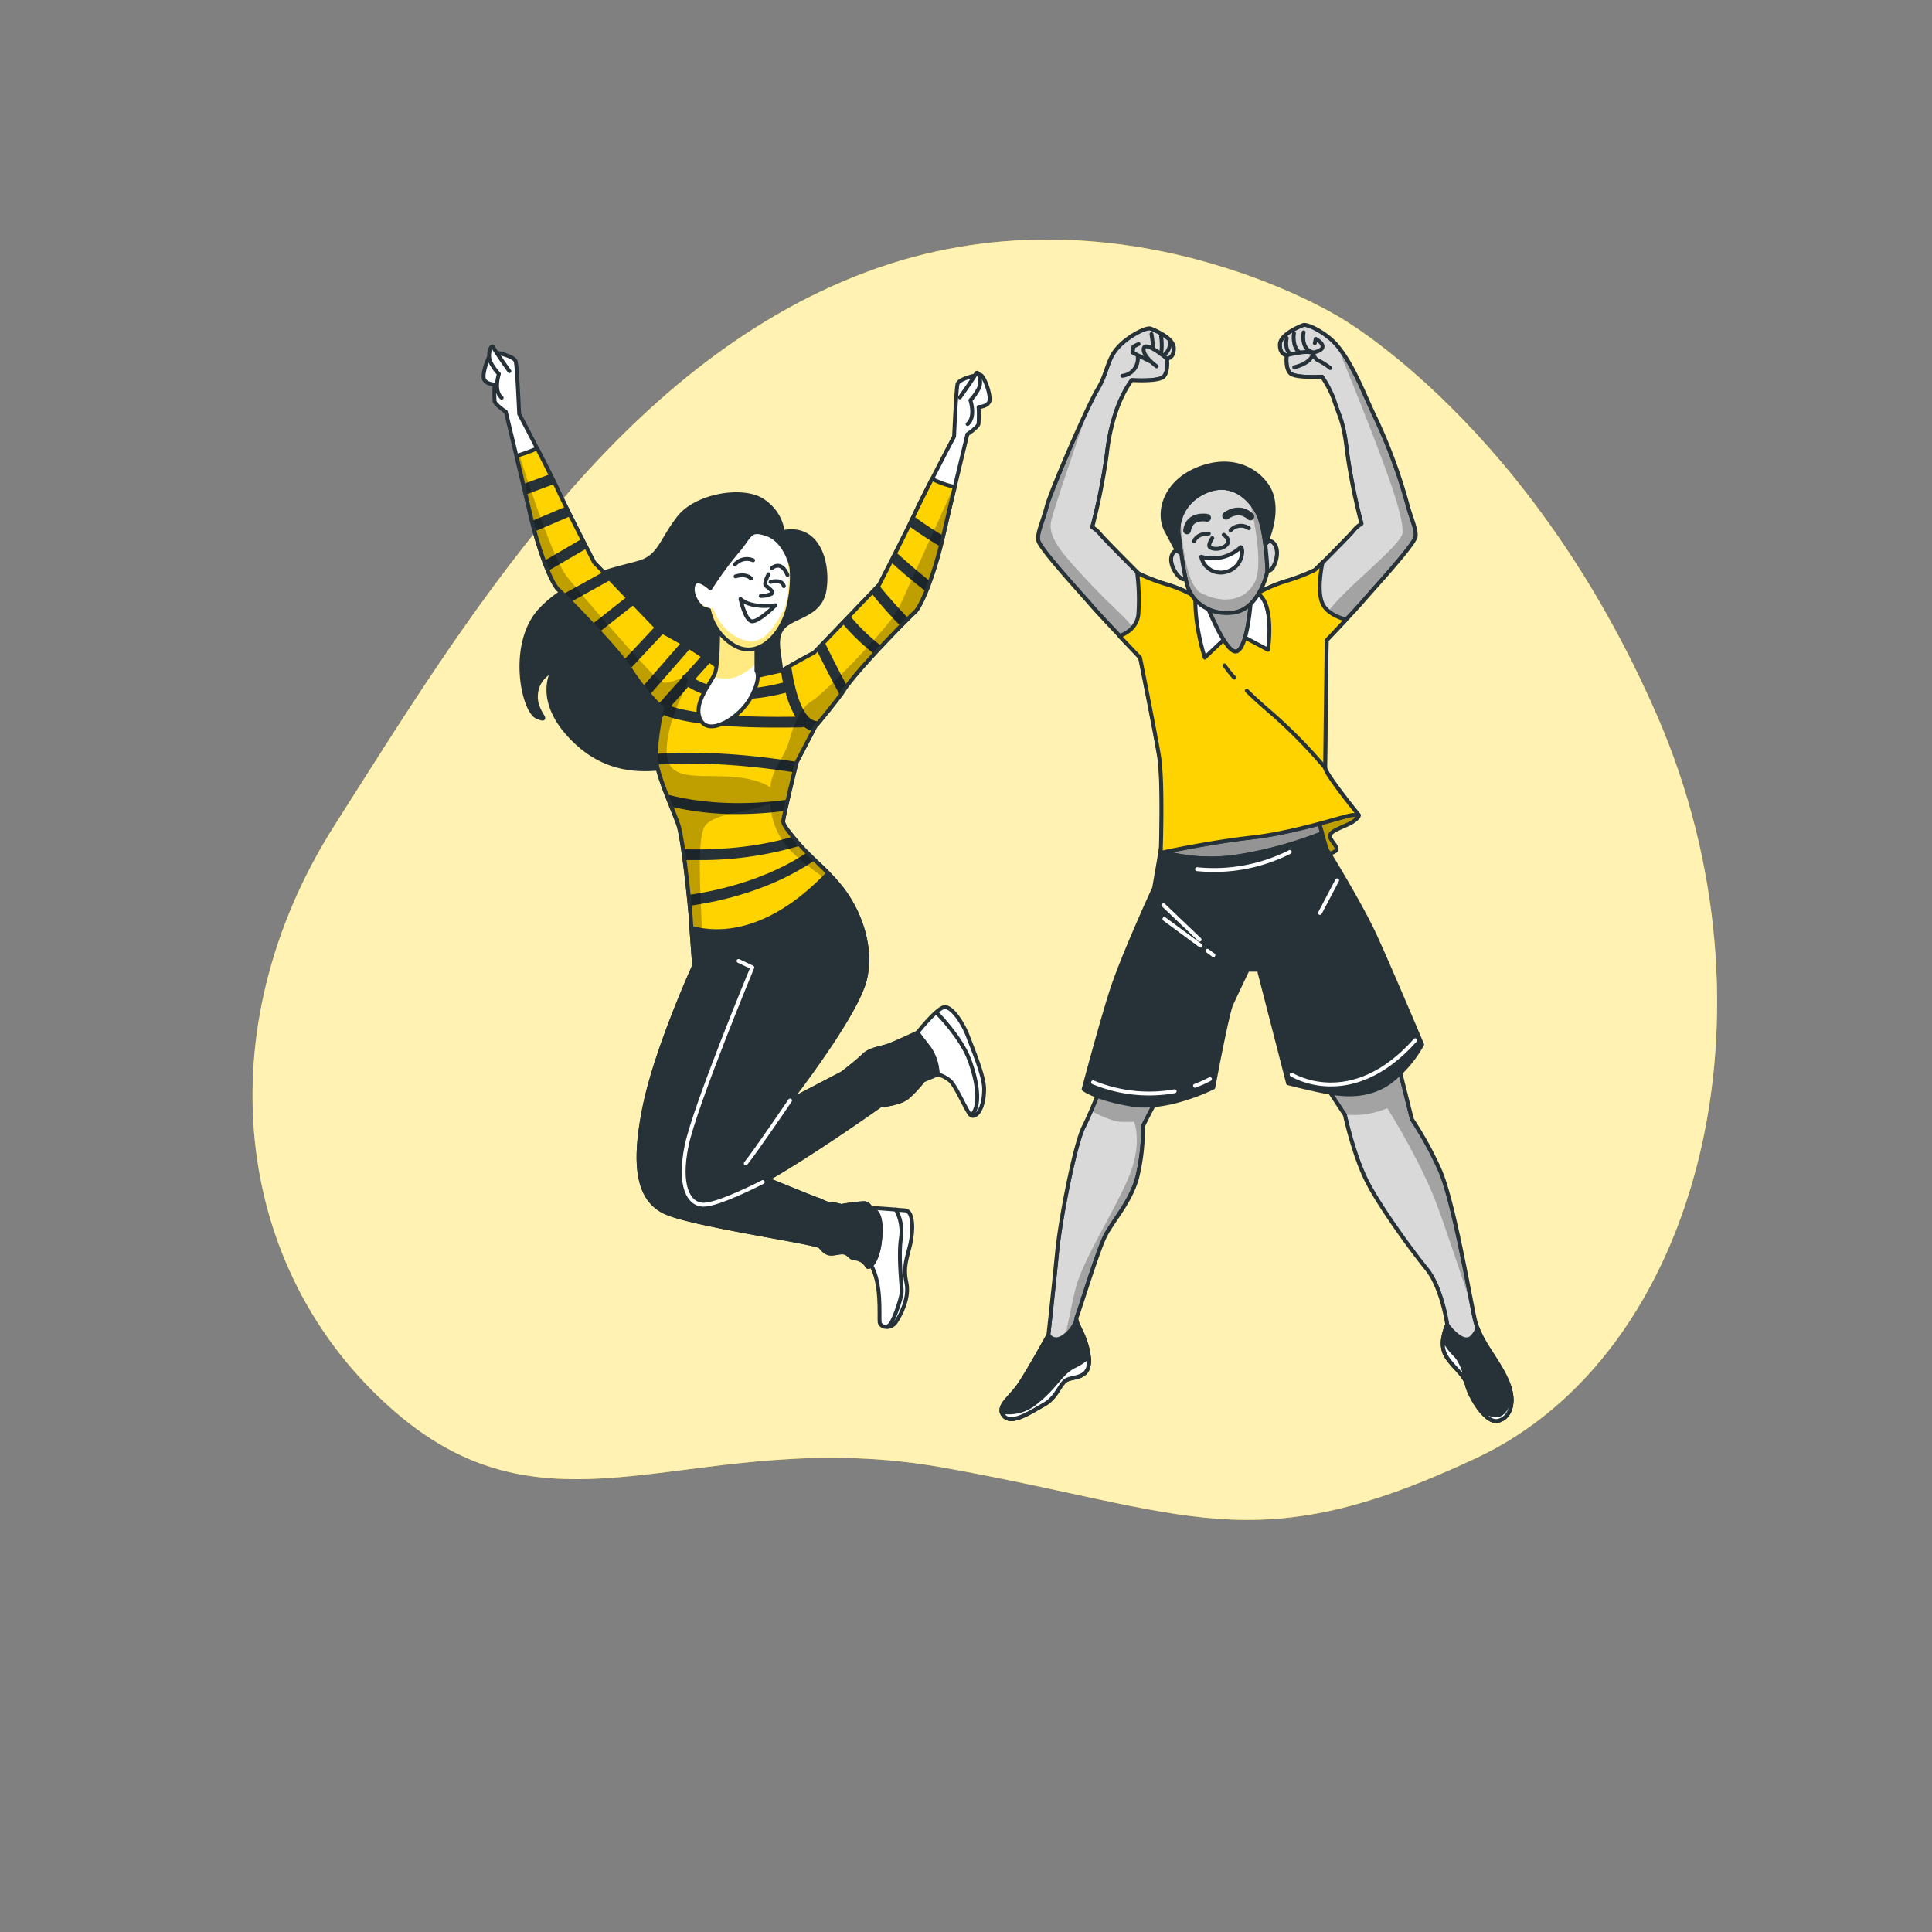 <svg xmlns="http://www.w3.org/2000/svg" xmlns:xlink="http://www.w3.org/1999/xlink" viewBox="0 0 500 500"><rect x="0" y="0" width="500" height="500" fill="#808080" stroke="none"/><defs><clipPath id="freepik--clip-path--inject-75"><path d="M285.55,279.66s-2.89,7.56-5.11,12-6,23.36-6.9,32.7-2.22,21.13-2.22,21.13-5.12,9.34-7.56,12.9-6,5.56-4,8,6.9-.89,10.46-2.89,4-5.56,6-6.45,6.23-.23,5.56-6-3.78-8.67-3.11-10.23S284,323.92,286,319.92s6.45-8.68,8.23-14.9a51.85,51.85,0,0,0,1.56-13.57s4.22-8.45,4.89-8.9S288,281.44,285.55,279.66Z" style="fill:#fff;stroke:#263238;stroke-linecap:round;stroke-linejoin:round"></path></clipPath><clipPath id="freepik--clip-path-2--inject-75"><path d="M342.94,280.77l5.12,7.79s2.22,10.23,5.56,16.9,11.57,18,15.57,22.91,5.34,14.46,5.34,14.46-2,4.23-.67,7.34,5.12,5.34,5.79,8.23,4.67,9.79,7.78,9.34,5.12-4.44,2.67-10.23-7.12-10.23-8.45-16.24-5.56-30.92-9.12-38.7a90.82,90.82,0,0,0-7.12-12.9l-3.34-13.35S349.62,283,342.94,280.77Z" style="fill:#fff;stroke:#263238;stroke-linecap:round;stroke-linejoin:round"></path></clipPath><clipPath id="freepik--clip-path-3--inject-75"><path d="M351.62,210.93s.44.44-1.56,1.77-6.89,2.45-5.78,4.23,2.22,2.67,1.33,3.34-2.22.67-3.33,1.55-4.45-9.78-4.45-9.78S346.06,208,351.62,210.93Z" style="fill:#fff;stroke:#263238;stroke-linecap:round;stroke-linejoin:round"></path></clipPath><clipPath id="freepik--clip-path-4--inject-75"><path d="M342.16,215.64l-1.44-4.94-40,7.57-.36,2.06a46,46,0,0,0,20.16,1.27A102.71,102.71,0,0,0,342.16,215.64Z" style="fill:#fff;stroke:#263238;stroke-linecap:round;stroke-linejoin:round"></path></clipPath><clipPath id="freepik--clip-path-5--inject-75"><path d="M364.14,130.18a137.42,137.42,0,0,0-8.66-23.06c-2.71-5.77-5.4-13-9.58-17.87-2.67-3.11-7.57-5.56-8.68-5.11s-6,2.44-6,5.11S333,91.92,333,91.92s-.45,3.34.89,4.67,8.23.89,8.23.89a29.16,29.16,0,0,1,3.05,5.79c1.33,4.44,2.51,5.33,3.4,13.34a160.58,160.58,0,0,0,3.78,18.91,8.38,8.38,0,0,0-2.23,2c-1.33,1.56-9.78,10-9.78,10a51.93,51.93,0,0,1-7.57,2.89,37.38,37.38,0,0,0-6.58,2.76c-1.37-.16-2.75-.31-3.49-.31-1.56,0-12.45,2-12.45,2a37.25,37.25,0,0,0-8-3.56,51.93,51.93,0,0,1-7.57-2.89s-8.45-8.45-9.78-10a8.38,8.38,0,0,0-2.23-2,160.58,160.58,0,0,0,3.78-18.91c.72-6.46,2.58-13.8,6.46-19.13,0,0,6.89.45,8.23-.89s.88-4.67.88-4.67,1.78,0,1.78-2.67-4.89-4.67-6-5.11-6,2-8.68,5.11-2.44,6.23-5.11,10.68-12,26-13.13,30.25-2.44,6.67-2.22,8.68,10.9,13.56,13.57,16.68,12.9,13.79,12.9,13.79,3.78,18.68,4.89,25.36.45,25.13.45,25.13,12.23-2.67,23.8-4,24.24-5.78,25.8-5.78h1.56s-8.68-10.68-8.68-12.24c0-1.24.29-23.9.4-33,3.23-3.4,7.8-8.24,9.45-10.17,2.67-3.12,13.35-14.68,13.57-16.68S365.25,134.41,364.14,130.18Z" style="fill:#fff;stroke:#263238;stroke-linecap:round;stroke-linejoin:round"></path></clipPath><clipPath id="freepik--clip-path-6--inject-75"><path d="M326.75,142.3s1.21-3.43,2.83-1.81.8,5-.21,6.46-1.81.61-2.42-1A7.66,7.66,0,0,1,326.75,142.3Z" style="fill:#fff;stroke:#263238;stroke-linecap:round;stroke-linejoin:round"></path></clipPath><clipPath id="freepik--clip-path-7--inject-75"><path d="M306.65,144.3s-2.09-3-3.21-1,.58,5.09,1.94,6.17,1.91.1,2.06-1.62A7.68,7.68,0,0,0,306.65,144.3Z" style="fill:#fff;stroke:#263238;stroke-linecap:round;stroke-linejoin:round"></path></clipPath><clipPath id="freepik--clip-path-8--inject-75"><path d="M312,155.85s5.26,13.74,8.09,12.73,3.64-13.14,3.64-13.14S315,157.26,312,155.85Z" style="fill:#fff;stroke:#263238;stroke-linecap:round;stroke-linejoin:round"></path></clipPath><clipPath id="freepik--clip-path-9--inject-75"><path d="M305.12,138.87s1,8.89,2.23,12.93,5.9,7.71,12.16,6.7S328,148.37,328,147.76s-.4-11.52-2.83-15.56-7.07-7.88-13.54-4.85S304.52,136.65,305.12,138.87Z" style="fill:#fff;stroke:#263238;stroke-linecap:round;stroke-linejoin:round"></path></clipPath><clipPath id="freepik--clip-path-10--inject-75"><path d="M171.34,183.24s-1.63,8-1.63,12.32,4.35,13.59,5.8,17.76,3.26,23.56,3.26,24.11c0,.15.07,1.22.18,2.68,6.41,1.79,19.63,2.4,35.39-14.12-2.86-2.91-6-5.62-8.57-8.77-1.82-2.21-3.21-3.85-3.08-4.8.21-1.47,1.93-8.87,3.49-15.17l4.86-9.32c1.2-1.25,6.56-8,7.06-8.86,2.9-4.9,17.22-19.4,18.67-20.67s4.71-8.51,7.25-19.39c.93-4,2-8.69,3.07-13a23.16,23.16,0,0,1-5.88-2.08c-1.75,3.42-3.47,6.84-4.44,8.92-2.54,5.44-9.25,18.49-9.25,18.49l-16.85,17.58s-2.54,1.27-6.89,3.8c-.41.24-.84.51-1.27.78l-8,1.76L187.65,174a115.18,115.18,0,0,0-10.15-7.07c-4.35-2.53-6.89-3.8-6.89-3.8l-16.85-17.58s-6.71-13-9.25-18.49c-1.17-2.5-3.41-6.93-5.49-11a54.57,54.57,0,0,1-5.36,1.93c1.17,4.86,2.5,10.49,3.6,15.2,2.54,10.88,5.8,18.13,7.25,19.4s15.77,15.76,18.67,20.66A58.12,58.12,0,0,0,171.34,183.24Z" style="fill:#FFD300;stroke:#263238;stroke-linecap:round;stroke-linejoin:round"></path></clipPath><clipPath id="freepik--clip-path-11--inject-75"><path d="M185.84,159.85s.18,11.42-.73,14.14-6,8-3.8,12.33,10.15-.55,13-5.8,1.46-6.89,1.46-6.89v-8Z" style="fill:#fff;stroke:#263238;stroke-linecap:round;stroke-linejoin:round"></path></clipPath><clipPath id="freepik--clip-path-12--inject-75"><path d="M183.84,152.24s-3.44-3.26-4.35-.9,1.45,5.8,2.72,6.16l1.27.36a14.58,14.58,0,0,0,3.63,6.89c2.9,2.9,6.16,4.35,9.78,2.54s6.53-6.35,7.43-11.78a30.6,30.6,0,0,0,.55-8.16c0-.91-1.63-7.43-6.35-9.06s-4.17.36-7.79,4.53A86.46,86.46,0,0,0,183.84,152.24Z" style="fill:#fff;stroke:#263238;stroke-linecap:round;stroke-linejoin:round"></path></clipPath></defs><g id="freepik--background-simple--inject-75"><path d="M346.51,82S288.87,46.26,224.4,70.34,120.2,160.76,86.63,213.52,60,328.59,101.94,365.12s78.12,3.24,142.2,14.69,79.94,24.76,138-2.51S461.85,261.4,429,185.56,346.51,82,346.51,82Z" style="fill:#FFD300"></path><path d="M346.51,82S288.87,46.26,224.4,70.34,120.2,160.76,86.63,213.52,60,328.59,101.94,365.12s78.12,3.24,142.2,14.69,79.94,24.76,138-2.51S461.85,261.4,429,185.56,346.51,82,346.51,82Z" style="fill:#fff;opacity:0.7"></path></g><g id="freepik--character-2--inject-75"><path d="M285.55,279.66s-2.89,7.56-5.11,12-6,23.36-6.9,32.7-2.22,21.13-2.22,21.13-5.12,9.34-7.56,12.9-6,5.56-4,8,6.9-.89,10.46-2.89,4-5.56,6-6.45,6.23-.23,5.56-6-3.78-8.67-3.11-10.23S284,323.92,286,319.92s6.45-8.68,8.23-14.9a51.85,51.85,0,0,0,1.56-13.57s4.22-8.45,4.89-8.9S288,281.44,285.55,279.66Z" style="fill:#fff"></path><g style="clip-path:url(#freepik--clip-path--inject-75)"><path d="M285.55,279.66s-2.89,7.56-5.11,12-6,23.36-6.9,32.7-2.22,21.13-2.22,21.13-5.12,9.34-7.56,12.9-6,5.56-4,8,6.9-.89,10.46-2.89,4-5.56,6-6.45,6.23-.23,5.56-6-3.78-8.67-3.11-10.23S284,323.92,286,319.92s6.45-8.68,8.23-14.9a51.85,51.85,0,0,0,1.56-13.57s4.22-8.45,4.89-8.9S288,281.44,285.55,279.66Z" style="fill:#d9d9d9;stroke:#263238;stroke-linecap:round;stroke-linejoin:round"></path><path d="M282.36,287.49c1.94,1,5.66,2.84,7.94,2.84h3.19s2.48,5.67-1.77,15.24-11.7,20.9-13.47,28.34c-1,4.15-3.62,17.09-5.76,27.74,1.62-1.86,2.26-3.93,3.72-4.58,2-.89,6.23-.23,5.56-6s-3.78-8.67-3.11-10.23S284,323.92,286,319.92s6.45-8.68,8.23-14.9a51.85,51.85,0,0,0,1.56-13.57s4.22-8.45,4.89-8.9-12.68-1.11-15.13-2.89C285.55,279.66,284,283.62,282.36,287.49Z" style="opacity:0.25"></path></g><path d="M285.55,279.66s-2.89,7.56-5.11,12-6,23.36-6.9,32.7-2.22,21.13-2.22,21.13-5.12,9.34-7.56,12.9-6,5.56-4,8,6.9-.89,10.46-2.89,4-5.56,6-6.45,6.23-.23,5.56-6-3.78-8.67-3.11-10.23S284,323.92,286,319.92s6.45-8.68,8.23-14.9a51.85,51.85,0,0,0,1.56-13.57s4.22-8.45,4.89-8.9S288,281.44,285.55,279.66Z" style="fill:none;stroke:#263238;stroke-linecap:round;stroke-linejoin:round"></path><path d="M259.75,366.41c2,2.45,6.9-.89,10.46-2.89s4-5.56,6-6.45,6.23-.23,5.56-6c-.59-5.14-3.11-8-3.2-9.66a7.81,7.81,0,0,1-2.8,4.1c-2.89,2.45-4.45,0-4.45,0s-5.12,9.34-7.56,12.9S257.75,364,259.75,366.41Z" style="fill:#263238;stroke:#263238;stroke-linecap:round;stroke-linejoin:round"></path><path d="M281.78,351.12a16.5,16.5,0,0,1-3.57,2.39c-3.78,1.78-4.67,5.11-10,9.34a10.79,10.79,0,0,1-9,2.52,2.57,2.57,0,0,0,.53,1c2,2.45,6.9-.89,10.46-2.89s4-5.56,6-6.45S282.4,356.83,281.78,351.12Z" style="fill:#fff;stroke:#263238;stroke-linecap:round;stroke-linejoin:round"></path><path d="M342.94,280.77l5.12,7.79s2.22,10.23,5.56,16.9,11.57,18,15.57,22.91,5.34,14.46,5.34,14.46-2,4.23-.67,7.34,5.12,5.34,5.79,8.23,4.67,9.79,7.78,9.34,5.12-4.44,2.67-10.23-7.12-10.23-8.45-16.24-5.56-30.92-9.12-38.7a90.82,90.82,0,0,0-7.12-12.9l-3.34-13.35S349.62,283,342.94,280.77Z" style="fill:#fff"></path><g style="clip-path:url(#freepik--clip-path-2--inject-75)"><path d="M342.94,280.77l5.12,7.79s2.22,10.23,5.56,16.9,11.57,18,15.57,22.91,5.34,14.46,5.34,14.46-2,4.23-.67,7.34,5.12,5.34,5.79,8.23,4.67,9.79,7.78,9.34,5.12-4.44,2.67-10.23-7.12-10.23-8.45-16.24-5.56-30.92-9.12-38.7a90.82,90.82,0,0,0-7.12-12.9l-3.34-13.35S349.62,283,342.94,280.77Z" style="fill:#d9d9d9;stroke:#263238;stroke-linecap:round;stroke-linejoin:round"></path><path d="M372.53,302.57a90.82,90.82,0,0,0-7.12-12.9l-3.34-13.35s-12.45,6.68-19.13,4.45l5.09,7.74c.87,0,1.83.05,2.86.05a22.34,22.34,0,0,0,8.15-1.77s8.5,13.46,12.75,24.8c2.95,7.87,6.76,19.82,9.28,26.88C379.34,329.72,375.67,309.45,372.53,302.57Z" style="opacity:0.25"></path></g><path d="M342.94,280.77l5.12,7.79s2.22,10.23,5.56,16.9,11.57,18,15.57,22.91,5.34,14.46,5.34,14.46-2,4.23-.67,7.34,5.12,5.34,5.79,8.23,4.67,9.79,7.78,9.34,5.12-4.44,2.67-10.23-7.12-10.23-8.45-16.24-5.56-30.92-9.12-38.7a90.82,90.82,0,0,0-7.12-12.9l-3.34-13.35S349.62,283,342.94,280.77Z" style="fill:none;stroke:#263238;stroke-linecap:round;stroke-linejoin:round"></path><path d="M390.1,357.51c-2.11-5-5.87-9-7.72-13.83a6,6,0,0,1-1.62,2.49c-2.45,2-6.23-3.34-6.23-3.34s-2,4.23-.67,7.34,5.12,5.34,5.79,8.23,4.67,9.79,7.78,9.34S392.55,363.3,390.1,357.51Z" style="fill:#263238;stroke:#263238;stroke-linecap:round;stroke-linejoin:round"></path><path d="M379.65,358.4a13.81,13.81,0,0,0,1.2,3,6.32,6.32,0,0,1-.31-.78c-1.12-3.56-1.78-8-4.23-10.24a12.56,12.56,0,0,1-2.79-4.14,7.32,7.32,0,0,0,.34,3.92C375.2,353.29,379,355.51,379.65,358.4Z" style="fill:#fff;stroke:#263238;stroke-linecap:round;stroke-linejoin:round"></path><path d="M391,360.37c-.27,1.87-.82,4-2,5.15-2.07,2.07-5.89-.32-7.69-3.27,1.61,2.86,4.07,5.79,6.13,5.49C390,367.38,391.81,364.58,391,360.37Z" style="fill:#fff;stroke:#263238;stroke-linecap:round;stroke-linejoin:round"></path><path d="M351.62,210.93s.44.44-1.56,1.77-6.89,2.45-5.78,4.23,2.22,2.67,1.33,3.34-2.22.67-3.33,1.55-4.45-9.78-4.45-9.78S346.06,208,351.62,210.93Z" style="fill:#fff"></path><g style="clip-path:url(#freepik--clip-path-3--inject-75)"><path d="M351.62,210.93s.44.44-1.56,1.77-6.89,2.45-5.78,4.23,2.22,2.67,1.33,3.34-2.22.67-3.33,1.55-4.45-9.78-4.45-9.78S346.06,208,351.62,210.93Z" style="fill:#FFD300"></path><path d="M351.62,210.93s.44.44-1.56,1.77-6.89,2.45-5.78,4.23,2.22,2.67,1.33,3.34-2.22.67-3.33,1.55-4.45-9.78-4.45-9.78S346.06,208,351.62,210.93Z" style="opacity:0.25"></path></g><path d="M351.62,210.93s.44.44-1.56,1.77-6.89,2.45-5.78,4.23,2.22,2.67,1.33,3.34-2.22.67-3.33,1.55-4.45-9.78-4.45-9.78S346.06,208,351.62,210.93Z" style="fill:none;stroke:#263238;stroke-linecap:round;stroke-linejoin:round"></path><path d="M300.68,218.27l-2,11.56s-8.23,17.8-11.12,26.92-7.12,25.13-7.12,25.13,3.11,2.45,12.46,4S314,281.44,314,281.44s3.56-19.13,4.67-21.58,4.22-8.9,4.22-8.9h2.9l7.56,29.37s6.89,1.78,10.9,2.44,10,1.11,15.35-2.67a31.2,31.2,0,0,0,8.45-9.78s-8.45-20-12.24-28.25-12.45-22.25-12.45-22.25l-2.67-9.12Z" style="fill:#263238;stroke:#263238;stroke-linecap:round;stroke-linejoin:round"></path><line x1="301.13" y1="234.28" x2="310.47" y2="243.18" style="fill:none;stroke:#fff;stroke-linecap:round;stroke-linejoin:round"></line><line x1="312.48" y1="246.05" x2="314.03" y2="247.18" style="fill:none;stroke:#fff;stroke-linecap:round;stroke-linejoin:round"></line><line x1="301.35" y1="237.84" x2="310.71" y2="244.74" style="fill:none;stroke:#fff;stroke-linecap:round;stroke-linejoin:round"></line><path d="M309.26,281a32.17,32.17,0,0,0,3.88-1.74" style="fill:none;stroke:#fff;stroke-linecap:round;stroke-linejoin:round"></path><path d="M282.89,280.1A37.73,37.73,0,0,0,304,282.41" style="fill:none;stroke:#fff;stroke-linecap:round;stroke-linejoin:round"></path><path d="M334.27,278.1s15.35,9.79,32-8.9" style="fill:none;stroke:#fff;stroke-linecap:round;stroke-linejoin:round"></path><line x1="346.06" y1="227.83" x2="341.61" y2="236.28" style="fill:none;stroke:#fff;stroke-linecap:round;stroke-linejoin:round"></line><path d="M309.8,224.94a43.55,43.55,0,0,0,24-4.45" style="fill:none;stroke:#fff;stroke-linecap:round;stroke-linejoin:round"></path><path d="M342.16,215.64l-1.44-4.94-40,7.57-.36,2.06a46,46,0,0,0,20.16,1.27A102.71,102.71,0,0,0,342.16,215.64Z" style="fill:#fff"></path><g style="clip-path:url(#freepik--clip-path-4--inject-75)"><path d="M342.16,215.64l-1.44-4.94-40,7.57-.36,2.06a46,46,0,0,0,20.16,1.27A102.71,102.71,0,0,0,342.16,215.64Z" style="fill:#949494;stroke:#263238;stroke-linecap:round;stroke-linejoin:round"></path></g><path d="M342.16,215.64l-1.44-4.94-40,7.57-.36,2.06a46,46,0,0,0,20.16,1.27A102.71,102.71,0,0,0,342.16,215.64Z" style="fill:none;stroke:#263238;stroke-linecap:round;stroke-linejoin:round"></path><path d="M364.14,130.18a137.42,137.42,0,0,0-8.66-23.06c-2.71-5.77-5.4-13-9.58-17.87-2.67-3.11-7.57-5.56-8.68-5.11s-6,2.44-6,5.11S333,91.92,333,91.92s-.45,3.34.89,4.67,8.23.89,8.23.89a29.16,29.16,0,0,1,3.05,5.79c1.33,4.44,2.51,5.33,3.4,13.34a160.58,160.58,0,0,0,3.78,18.91,8.38,8.38,0,0,0-2.23,2c-1.33,1.56-9.78,10-9.78,10a51.93,51.93,0,0,1-7.57,2.89,37.38,37.38,0,0,0-6.58,2.76c-1.37-.16-2.75-.31-3.49-.31-1.56,0-12.45,2-12.45,2a37.25,37.25,0,0,0-8-3.56,51.93,51.93,0,0,1-7.57-2.89s-8.45-8.45-9.78-10a8.38,8.38,0,0,0-2.23-2,160.58,160.58,0,0,0,3.78-18.91c.72-6.46,2.58-13.8,6.46-19.13,0,0,6.89.45,8.23-.89s.88-4.67.88-4.67,1.78,0,1.78-2.67-4.89-4.67-6-5.11-6,2-8.68,5.11-2.44,6.23-5.11,10.68-12,26-13.13,30.25-2.44,6.67-2.22,8.68,10.9,13.56,13.57,16.68,12.9,13.79,12.9,13.79,3.78,18.68,4.89,25.36.45,25.13.45,25.13,12.23-2.67,23.8-4,24.24-5.78,25.8-5.78h1.56s-8.68-10.68-8.68-12.24c0-1.24.29-23.9.4-33,3.23-3.4,7.8-8.24,9.45-10.17,2.67-3.12,13.35-14.68,13.57-16.68S365.25,134.41,364.14,130.18Z" style="fill:#fff"></path><g style="clip-path:url(#freepik--clip-path-5--inject-75)"><path d="M364.14,130.18a137.42,137.42,0,0,0-8.66-23.06c-2.71-5.77-5.4-13-9.58-17.87-2.67-3.11-7.57-5.56-8.68-5.11s-6,2.44-6,5.11S333,91.92,333,91.92s-.45,3.34.89,4.67,8.23.89,8.23.89a29.16,29.16,0,0,1,3.05,5.79c1.33,4.44,2.51,5.33,3.4,13.34a160.58,160.58,0,0,0,3.78,18.91,8.38,8.38,0,0,0-2.23,2c-1.33,1.56-9.78,10-9.78,10a51.93,51.93,0,0,1-7.57,2.89,37.38,37.38,0,0,0-6.58,2.76c-1.37-.16-2.75-.31-3.49-.31-1.56,0-12.45,2-12.45,2a37.25,37.25,0,0,0-8-3.56,51.93,51.93,0,0,1-7.57-2.89s-8.45-8.45-9.78-10a8.38,8.38,0,0,0-2.23-2,160.58,160.58,0,0,0,3.78-18.91c.72-6.46,2.58-13.8,6.46-19.13,0,0,6.89.45,8.23-.89s.88-4.67.88-4.67,1.78,0,1.78-2.67-4.89-4.67-6-5.11-6,2-8.68,5.11-2.44,6.23-5.11,10.68-12,26-13.13,30.25-2.44,6.67-2.22,8.68,10.9,13.56,13.57,16.68,12.9,13.79,12.9,13.79,3.78,18.68,4.89,25.36.45,25.13.45,25.13,12.23-2.67,23.8-4,24.24-5.78,25.8-5.78h1.56s-8.68-10.68-8.68-12.24c0-1.24.29-23.9.4-33,3.23-3.4,7.8-8.24,9.45-10.17,2.67-3.12,13.35-14.68,13.57-16.68S365.25,134.41,364.14,130.18Z" style="fill:#d9d9d9;stroke:#263238;stroke-linecap:round;stroke-linejoin:round"></path><path d="M301.35,200c-.67-3.12-1.56-21.14-2.67-26.92s-3.78-8-5.34-10.45-6-6-11.57-12S271.1,139.52,272,135.07c.61-3.09,6.61-20.49,10.21-30.8-3.73,7.65-10.4,23.27-11.33,26.8-1.11,4.23-2.44,6.67-2.22,8.68s10.9,13.56,13.57,16.68,12.9,13.79,12.9,13.79,3.78,18.68,4.89,25.36a81.81,81.81,0,0,1,.63,10.78C301.21,203.51,301.57,201,301.35,200Z" style="opacity:0.25"></path><path d="M363,137.74c0,3.34-16.24,15.35-20,21.58s-2.67,21.58-2.67,27.8a65.53,65.53,0,0,1-.22,7.57l2.9,3.52c0-3.56.28-24,.39-32.5,3.23-3.4,7.8-8.24,9.45-10.17,2.67-3.12,13.35-14.68,13.57-16.68s-1.11-4.45-2.22-8.68a137.42,137.42,0,0,0-8.66-23.06c-2.71-5.77-5.4-13-9.58-17.87,0,0,7.05,17.13,11.28,28.47S363,134.41,363,137.74Z" style="opacity:0.25"></path></g><path d="M364.14,130.18a137.42,137.42,0,0,0-8.66-23.06c-2.71-5.77-5.4-13-9.58-17.87-2.67-3.11-7.57-5.56-8.68-5.11s-6,2.44-6,5.11S333,91.92,333,91.92s-.45,3.34.89,4.67,8.23.89,8.23.89a29.16,29.16,0,0,1,3.05,5.79c1.33,4.44,2.51,5.33,3.4,13.34a160.58,160.58,0,0,0,3.78,18.91,8.38,8.38,0,0,0-2.23,2c-1.33,1.56-9.78,10-9.78,10a51.93,51.93,0,0,1-7.57,2.89,37.38,37.38,0,0,0-6.58,2.76c-1.37-.16-2.75-.31-3.49-.31-1.56,0-12.45,2-12.45,2a37.25,37.25,0,0,0-8-3.56,51.93,51.93,0,0,1-7.57-2.89s-8.45-8.45-9.78-10a8.38,8.38,0,0,0-2.23-2,160.58,160.58,0,0,0,3.78-18.91c.72-6.46,2.58-13.8,6.46-19.13,0,0,6.89.45,8.23-.89s.88-4.67.88-4.67,1.78,0,1.78-2.67-4.89-4.67-6-5.11-6,2-8.68,5.11-2.44,6.23-5.11,10.68-12,26-13.13,30.25-2.44,6.67-2.22,8.68,10.9,13.56,13.57,16.68,12.9,13.79,12.9,13.79,3.78,18.68,4.89,25.36.45,25.13.45,25.13,12.23-2.67,23.8-4,24.24-5.78,25.8-5.78h1.56s-8.68-10.68-8.68-12.24c0-1.24.29-23.9.4-33,3.23-3.4,7.8-8.24,9.45-10.17,2.67-3.12,13.35-14.68,13.57-16.68S365.25,134.41,364.14,130.18Z" style="fill:none;stroke:#263238;stroke-linecap:round;stroke-linejoin:round"></path><path d="M302,92.81s-5.56-4.67-6-2.67,3.34,4.67,3.34,4.67" style="fill:none;stroke:#263238;stroke-linecap:round;stroke-linejoin:round"></path><path d="M294.45,92.37a4.46,4.46,0,0,1-4,4.89" style="fill:none;stroke:#263238;stroke-linecap:round;stroke-linejoin:round"></path><polyline points="297.57 93.48 293.12 91.25 293.34 89.7 294.67 89.03" style="fill:none;stroke:#263238;stroke-linecap:round;stroke-linejoin:round"></polyline><path d="M298,86.46a27.2,27.2,0,0,1,.41,3.73" style="fill:none;stroke:#263238;stroke-linecap:round;stroke-linejoin:round"></path><path d="M300.48,87.08a14.18,14.18,0,0,1,0,4.56" style="fill:none;stroke:#263238;stroke-linecap:round;stroke-linejoin:round"></path><path d="M302.76,88.12a4.08,4.08,0,0,1-1.45,3.73" style="fill:none;stroke:#263238;stroke-linecap:round;stroke-linejoin:round"></path><path d="M333,91.92s7.72-2,6.61.22-4.67,2.9-4.67,2.9" style="fill:none;stroke:#263238;stroke-linecap:round;stroke-linejoin:round"></path><path d="M344.28,95.26a18.5,18.5,0,0,0-3.12-2c-1.11-.45-1.33-2-1.33-2s2.45-.44,2.45-1.55-1.78-2-1.78-2l-.23,1.12" style="fill:none;stroke:#263238;stroke-linecap:round;stroke-linejoin:round"></path><path d="M337.37,86s-.88,4.41,2.46,5.21" style="fill:none;stroke:#263238;stroke-linecap:round;stroke-linejoin:round"></path><path d="M334.88,86.25s-.62,3.32,1.45,5" style="fill:none;stroke:#263238;stroke-linecap:round;stroke-linejoin:round"></path><path d="M333,87.5s-.63,2.9.82,3.93" style="fill:none;stroke:#263238;stroke-linecap:round;stroke-linejoin:round"></path><path d="M324.26,216.71c11.57-1.34,24.24-5.78,25.8-5.78h1.56s-8.68-10.68-8.68-12.24c0-1.24.29-23.9.4-33l5-5.31c-2.45-.73-5.1-2-6.08-4.19-1.22-2.71-.63-7.4,0-10.66l-2,2a51.93,51.93,0,0,1-7.57,2.89,37.38,37.38,0,0,0-6.58,2.76c-1.37-.16-2.75-.31-3.49-.31-1.56,0-12.45,2-12.45,2a37.25,37.25,0,0,0-8-3.56,51.93,51.93,0,0,1-7.57-2.89l-.32-.32a55.81,55.81,0,0,1,.32,11c-.42,3.29-3.06,4.83-4.89,5.51,2.85,3,5.34,5.61,5.34,5.61s3.78,18.68,4.89,25.36.45,25.13.45,25.13S312.69,218,324.26,216.71Z" style="fill:#FFD300;stroke:#263238;stroke-linecap:round;stroke-linejoin:round"></path><path d="M319.42,175.36a26.26,26.26,0,0,1-2.5-3.14" style="fill:none;stroke:#263238;stroke-linecap:round;stroke-linejoin:round"></path><path d="M342.94,198.69a130.62,130.62,0,0,0-14-14.23c-2.57-2.19-4.64-4.09-6.28-5.71" style="fill:none;stroke:#263238;stroke-linecap:round;stroke-linejoin:round"></path><path d="M305.73,144.73s-1.21-2.43-3.84-7.28-.41-13.33,9.5-16.57,16.17,2.83,17.58,6.87.2,8.49-.61,10.92a15.7,15.7,0,0,0-.8,4.44,8,8,0,0,0-1.82-1.61c-1.42-1-3.84-11.73-7.08-12.53S308.56,130,308,135,307.35,147.76,305.73,144.73Z" style="fill:#263238;stroke:#263238;stroke-linecap:round;stroke-linejoin:round"></path><path d="M326.75,142.3s1.21-3.43,2.83-1.81.8,5-.21,6.46-1.81.61-2.42-1A7.66,7.66,0,0,1,326.75,142.3Z" style="fill:#fff"></path><g style="clip-path:url(#freepik--clip-path-6--inject-75)"><path d="M326.75,142.3s1.21-3.43,2.83-1.81.8,5-.21,6.46-1.81.61-2.42-1A7.66,7.66,0,0,1,326.75,142.3Z" style="fill:#d9d9d9;stroke:#263238;stroke-linecap:round;stroke-linejoin:round"></path></g><path d="M326.75,142.3s1.21-3.43,2.83-1.81.8,5-.21,6.46-1.81.61-2.42-1A7.66,7.66,0,0,1,326.75,142.3Z" style="fill:none;stroke:#263238;stroke-linecap:round;stroke-linejoin:round"></path><path d="M306.65,144.3s-2.09-3-3.21-1,.58,5.09,1.94,6.17,1.91.1,2.06-1.62A7.68,7.68,0,0,0,306.65,144.3Z" style="fill:#fff"></path><g style="clip-path:url(#freepik--clip-path-7--inject-75)"><path d="M306.65,144.3s-2.09-3-3.21-1,.58,5.09,1.94,6.17,1.91.1,2.06-1.62A7.68,7.68,0,0,0,306.65,144.3Z" style="fill:#d9d9d9;stroke:#263238;stroke-linecap:round;stroke-linejoin:round"></path></g><path d="M306.65,144.3s-2.09-3-3.21-1,.58,5.09,1.94,6.17,1.91.1,2.06-1.62A7.68,7.68,0,0,0,306.65,144.3Z" style="fill:none;stroke:#263238;stroke-linecap:round;stroke-linejoin:round"></path><path d="M309.37,153.82a43.48,43.48,0,0,0,.6,8.69,58.52,58.52,0,0,0,1.82,7.68l7.28-6.87,9.09,4.85s1.42-9.29-1.41-13.34-12.13-4.44-14.55-3A10.09,10.09,0,0,0,309.37,153.82Z" style="fill:#fff;stroke:#263238;stroke-linecap:round;stroke-linejoin:round"></path><path d="M312,155.85s5.26,13.74,8.09,12.73,3.64-13.14,3.64-13.14S315,157.26,312,155.85Z" style="fill:#fff"></path><g style="clip-path:url(#freepik--clip-path-8--inject-75)"><path d="M312,155.85s5.26,13.74,8.09,12.73,3.64-13.14,3.64-13.14S315,157.26,312,155.85Z" style="fill:#d9d9d9;stroke:#263238;stroke-linecap:round;stroke-linejoin:round"></path><path d="M312,155.85s5.26,13.74,8.09,12.73,3.64-13.14,3.64-13.14S315,157.26,312,155.85Z" style="opacity:0.25"></path></g><path d="M312,155.85s5.26,13.74,8.09,12.73,3.64-13.14,3.64-13.14S315,157.26,312,155.85Z" style="fill:none;stroke:#263238;stroke-linecap:round;stroke-linejoin:round"></path><path d="M305.12,138.87s1,8.89,2.23,12.93,5.9,7.71,12.16,6.7S328,148.37,328,147.76s-.4-11.52-2.83-15.56-7.07-7.88-13.54-4.85S304.52,136.65,305.12,138.87Z" style="fill:#fff"></path><g style="clip-path:url(#freepik--clip-path-9--inject-75)"><path d="M305.12,138.87s1,8.89,2.23,12.93,5.9,7.71,12.16,6.7S328,148.37,328,147.76s-.4-11.52-2.83-15.56-7.07-7.88-13.54-4.85S304.52,136.65,305.12,138.87Z" style="fill:#d9d9d9;stroke:#263238;stroke-linecap:round;stroke-linejoin:round"></path><path d="M328,147.76c0-.61-.4-11.52-2.83-15.56a15.58,15.58,0,0,0-1.66-2.28c.59,2.52,3.65,16.09,1.23,20.72-2.67,5.12-8.45,5.57-13.79,2.9-4-2-5.1-13.61-5.43-19.5a9.18,9.18,0,0,0-.36,4.83s1,8.89,2.23,12.93,5.9,7.71,12.16,6.7S328,148.37,328,147.76Z" style="opacity:0.25"></path></g><path d="M305.12,138.87s1,8.89,2.23,12.93,5.9,7.71,12.16,6.7S328,148.37,328,147.76s-.4-11.52-2.83-15.56-7.07-7.88-13.54-4.85S304.52,136.65,305.12,138.87Z" style="fill:none;stroke:#263238;stroke-linecap:round;stroke-linejoin:round"></path><path d="M310.87,144.07a10.56,10.56,0,0,0,10.23-2.47c.9.3.56,5.73-4.41,6.52A5.14,5.14,0,0,1,310.87,144.07Z" style="fill:#fff;stroke:#263238;stroke-linecap:round;stroke-linejoin:round"></path><path d="M313.74,139.26s-1.24,1.73-.62,2.34,3.08.74,4.32-.61-.74-2.59-.74-2.59" style="fill:none;stroke:#263238;stroke-linecap:round;stroke-linejoin:round"></path><path d="M309,140.08s.61-2,3.84-2" style="fill:none;stroke:#263238;stroke-linecap:round;stroke-linejoin:round"></path><path d="M318.46,137.25a3.62,3.62,0,0,1,4.75-.54" style="fill:none;stroke:#263238;stroke-linecap:round;stroke-linejoin:round"></path><path d="M312.4,134s-4.62-.92-5.19,3.27" style="fill:none;stroke:#263238;stroke-linecap:round;stroke-linejoin:round;stroke-width:2px"></path><path d="M317.3,133.48s3.26-2.64,6.29.19" style="fill:none;stroke:#263238;stroke-linecap:round;stroke-linejoin:round;stroke-width:2px"></path></g><g id="freepik--character-1--inject-75"><path d="M202.51,137.74s0-4.71-5.07-8.15-17.22-1.45-21.75,4.35-4.9,10-10.15,11.6S148.32,149,140,157.68s-4.71,26.46-.9,27.91-.91-1.27-.37-6a7.07,7.07,0,0,1,4.35-6s-4.89,7.79,5.44,17.94,21.75,7.8,31.36,5.8,21.38-9.06,22.29-17.4-2.18-13.05,0-16.85,10.15-3.27,11.24-10.51S211.57,135.75,202.51,137.74Z" style="fill:#263238;stroke:#263238;stroke-linecap:round;stroke-linejoin:round"></path><path d="M237.42,267.25s5.06-6.4,7-6.61,4.82,4.19,6.08,7.55,4.19,10.26,4.19,13.62c0,5.87-2.52,7.75-3.56,6.7s-3.78-7.54-5.24-8.8a8.63,8.63,0,0,0-3.18-1.68S239.49,269.88,237.42,267.25Z" style="fill:#fff;stroke:#263238;stroke-linecap:round;stroke-linejoin:round"></path><path d="M242.55,262.24s6.13,6.13,8.31,12,2.85,11.6.88,14" style="fill:none;stroke:#263238;stroke-linecap:round;stroke-linejoin:round"></path><path d="M226.14,312.62s6.07.42,8.17.63,2.1,5.24,1.26,8.8-1.89,5.87-1,9.85-1.47,8.38-2.73,10.27-4,1.47-4.19,0,.63-10.06-2.3-14.88S222.78,316,226.14,312.62Z" style="fill:#fff;stroke:#263238;stroke-linecap:round;stroke-linejoin:round"></path><path d="M231.83,313a11.93,11.93,0,0,1,1.31,7.66c-.66,4.59.22,11.82.22,13.57s-2.41,8.53-3.28,8.75" style="fill:none;stroke:#263238;stroke-linecap:round;stroke-linejoin:round"></path><path d="M253.62,97c-1.09,0-5.44,1.09-5.8,2.36s-.9,13.59-.9,13.59-7.62,14.5-10.15,19.94-9.25,18.49-9.25,18.49l-16.85,17.58s-2.54,1.27-6.89,3.8c-.41.24-.84.51-1.27.78l-8,1.76L187.65,174a115.18,115.18,0,0,0-10.15-7.07c-4.35-2.53-6.89-3.8-6.89-3.8l-16.85-17.58s-6.71-13-9.25-18.49-10.15-19.94-10.15-19.94-.54-12.32-.9-13.59-4.72-2.36-5.8-2.36-3.08,5.8-2.36,7.07S128,99.5,128,99.5a34.21,34.21,0,0,0,0,4.35c.18.91,2.9,2.72,2.9,2.72s3.81,15.77,6.34,26.64,5.8,18.13,7.25,19.4,15.77,15.76,18.67,20.66a58.12,58.12,0,0,0,8.16,10s-1.63,8-1.63,12.32,4.35,13.59,5.8,17.76,3.26,23.56,3.26,24.11.9,12.5.9,12.5-9.78,21.39-12.86,36.61-1.64,23.93,5.43,27.19,39.15,7.79,40.06,8.88,1.63,1.81,2.9,1.81,2.9-.72,4,0,1.08,1.27,2.35,1.27a3.89,3.89,0,0,1,2.9,2c.36.72,2.54-.73,3.26-6.17s-.36-8-1.45-8.15-.9-2-2.71-2a47.48,47.48,0,0,0-5.8.73,13.64,13.64,0,0,0-2.9-.54c-1.09,0-2.36-.91-3.09-1.09s-12.68-5.08-12.68-5.08l-.46-.24c12.1-6.9,29.26-19.11,29.26-19.11s4.93-.31,7.09-2.16a31.69,31.69,0,0,0,4-4.31l3.7-1.54a12.48,12.48,0,0,0-2.16-6.78c-2.15-2.77-3.08-4-3.08-4s-5.85,2.77-7.7,3.39-4.62.92-6.16,2.46-5.54,4.62-5.54,4.62l-13.55,7.08s17.25-22.17,19.4-31.41c1.85-7.92-1-16.67-5.72-23.06-3.57-4.8-8.58-8.46-12.38-13.11-1.82-2.21-3.21-3.85-3.08-4.8.21-1.47,1.93-8.87,3.49-15.17l4.86-9.32c1.2-1.25,6.56-8,7.06-8.86,2.9-4.9,17.22-19.4,18.67-20.67s4.71-8.51,7.25-19.39,6.34-26.64,6.34-26.64,2.72-1.81,2.9-2.72a34.21,34.21,0,0,0,0-4.35s2,0,2.72-1.27S254.71,97,253.62,97Z" style="fill:#fff;stroke:#263238;stroke-linecap:round;stroke-linejoin:round"></path><path d="M237.42,267.25s-5.85,2.77-7.7,3.39-4.62.92-6.16,2.46-5.54,4.62-5.54,4.62l-13.55,7.08s17.25-22.17,19.4-31.41c1.85-7.92-1-16.67-5.72-23.06a53.18,53.18,0,0,0-5.94-6.45,74,74,0,0,1-12.27,8.68,34.43,34.43,0,0,1-21.2,4.52c0,.19,0,.31,0,.35,0,.54.9,12.5.9,12.5s-9.78,21.39-12.86,36.61-1.64,23.93,5.43,27.19,39.15,7.79,40.06,8.88,1.63,1.81,2.9,1.81,2.9-.72,4,0,1.08,1.27,2.35,1.27a3.89,3.89,0,0,1,2.9,2c.36.72,2.54-.73,3.26-6.17s-.36-8-1.45-8.15-.9-2-2.71-2a47.48,47.48,0,0,0-5.8.73,13.64,13.64,0,0,0-2.9-.54c-1.09,0-2.36-.91-3.09-1.09s-12.68-5.08-12.68-5.08l-.46-.24c12.1-6.9,29.26-19.11,29.26-19.11s4.93-.31,7.09-2.16a31.69,31.69,0,0,0,4-4.31l3.7-1.54a12.48,12.48,0,0,0-2.16-6.78C238.35,268.48,237.42,267.25,237.42,267.25Z" style="fill:#263238;stroke:#263238;stroke-linecap:round;stroke-linejoin:round"></path><path d="M191.14,248.69l3.56,1.68s-14.88,35.84-17,46.11.42,15.3,4.4,15.3,15.3-5.87,15.3-5.87" style="fill:none;stroke:#fff;stroke-linecap:round;stroke-linejoin:round"></path><path d="M204.47,284.8S195.54,298,193,301.09" style="fill:none;stroke:#fff;stroke-linecap:round;stroke-linejoin:round"></path><path d="M131.83,96.06s-3.63-5.08-4.17-6.17-1.63,2-.73,3.81a13.26,13.26,0,0,0,2.18,3.08s-1.45,4.35.72,6.16" style="fill:#fff;stroke:#263238;stroke-linecap:round;stroke-linejoin:round"></path><path d="M248.42,102.85s3.62-5.07,4.17-6.16,1.63,2,.72,3.81a13.4,13.4,0,0,1-2.17,3.08s1.45,4.35-.73,6.16" style="fill:#fff;stroke:#263238;stroke-linecap:round;stroke-linejoin:round"></path><path d="M171.34,183.24s-1.63,8-1.63,12.32,4.35,13.59,5.8,17.76,3.26,23.56,3.26,24.11c0,.15.07,1.22.18,2.68,6.41,1.79,19.63,2.4,35.39-14.12-2.86-2.91-6-5.62-8.57-8.77-1.82-2.21-3.21-3.85-3.08-4.8.21-1.47,1.93-8.87,3.49-15.17l4.86-9.32c1.2-1.25,6.56-8,7.06-8.86,2.9-4.9,17.22-19.4,18.67-20.67s4.71-8.51,7.25-19.39c.93-4,2-8.69,3.07-13a23.16,23.16,0,0,1-5.88-2.08c-1.75,3.42-3.47,6.84-4.44,8.92-2.54,5.44-9.25,18.49-9.25,18.49l-16.85,17.58s-2.54,1.27-6.89,3.8c-.41.24-.84.51-1.27.78l-8,1.76L187.65,174a115.18,115.18,0,0,0-10.15-7.07c-4.35-2.53-6.89-3.8-6.89-3.8l-16.85-17.58s-6.71-13-9.25-18.49c-1.17-2.5-3.41-6.93-5.49-11a54.57,54.57,0,0,1-5.36,1.93c1.17,4.86,2.5,10.49,3.6,15.2,2.54,10.88,5.8,18.13,7.25,19.4s15.77,15.76,18.67,20.66A58.12,58.12,0,0,0,171.34,183.24Z" style="fill:#FFD300"></path><g style="clip-path:url(#freepik--clip-path-10--inject-75)"><path d="M171.84,163.75c-.8-.42-1.23-.63-1.23-.63l-1-1.05-8.17,8.74a28.22,28.22,0,0,1,1.64,2.3Z" style="fill:#263238"></path><path d="M164.19,156.42l-1.93-2-9,7.11c.63.67,1.27,1.35,1.89,2Z" style="fill:#263238"></path><path d="M178.75,167.68l-1.25-.76-1.17-.68-10,11.46c.62.77,1.23,1.49,1.81,2.14Z" style="fill:#263238"></path><path d="M156.16,148l-10.4,5.76,2,2,10.34-5.74Z" style="fill:#263238"></path><path d="M181.68,169.62l-4.33,4.83a1.37,1.37,0,0,0-.53.31,1.25,1.25,0,0,0-.36.69l-6.1,6.8c.6.62,1,1,1,1s-.3,1.46-.64,3.48l1.11-1.68c2.71,1.16,10.25,3.25,29.41,3.25q2.94,0,6.25-.07a1.41,1.41,0,0,0,.58-.14,5.73,5.73,0,0,0,2.33,1.12l.66-1.27c.24-.25.65-.73,1.15-1.33a7.74,7.74,0,0,1-1,0c-3.45-.42-5.56-7.77-6.47-14.38l-1,.55c-.41.24-.84.51-1.27.78l-.36.08c.15,1,.32,2,.54,3-13.25,3.41-20.14.64-22.71-.91l4-4.44C183.25,170.72,182.48,170.17,181.68,169.62ZM191,181a50.05,50.05,0,0,0,12.33-1.72,24.9,24.9,0,0,0,2.51,6.2c-20.64.33-29.17-1.66-32.21-2.72l4.47-5C180,179,184.06,181,191,181Z" style="fill:#263238"></path><path d="M146.46,131.09l-8.81,3.73c.24.94.47,1.84.71,2.72l9.34-4Z" style="fill:#263238"></path><path d="M142.39,122.7l-7,2.59c.21.91.43,1.81.64,2.71l7.59-2.8Z" style="fill:#263238"></path><path d="M151.89,141.88c-.39-.75-.81-1.59-1.26-2.47l-9.84,5.77c.35.95.69,1.82,1,2.6Z" style="fill:#263238"></path><path d="M231.83,142.86c-.44.89-.88,1.76-1.3,2.58,2.73,2.47,5.87,5.18,9.13,7.67.34-.82.68-1.72,1-2.71C237.53,147.94,234.47,145.27,231.83,142.86Z" style="fill:#263238"></path><path d="M203.21,209.85c.18-.83.4-1.82.65-2.9-14.59,2-25.32.25-31.4-1.4.43,1.11.86,2.2,1.28,3.23a73.79,73.79,0,0,0,17.16,1.9A94.05,94.05,0,0,0,203.21,209.85Z" style="fill:#263238"></path><path d="M235.2,136.1a96.48,96.48,0,0,0,8.21,5.37c.21-.8.41-1.62.61-2.46,0-.12,0-.25.08-.37a89.83,89.83,0,0,1-7.67-5.09C236.08,134.31,235.66,135.17,235.2,136.1Z" style="fill:#263238"></path><path d="M169.72,195.11c0,.15,0,.31,0,.45a11.91,11.91,0,0,0,.29,2.33c5.91-.44,18.14-.72,35.54,2,.21-.88.43-1.76.64-2.62l0-.09C188.26,194.33,175.79,194.63,169.72,195.11Z" style="fill:#263238"></path><path d="M210.9,222.61c-.69-.66-1.36-1.33-2-2-10.43,7-22.84,9.86-30.65,11,.11,1,.2,2,.28,2.8C186.69,233.26,199.81,230.27,210.9,222.61Z" style="fill:#263238"></path><path d="M176.78,219.77c.13.9.26,1.85.39,2.82,1,0,2.16,0,3.36,0a89.93,89.93,0,0,0,26.69-3.77c-.49-.54-1-1.08-1.45-1.65l-.54-.65C194.61,219.7,183.5,220,176.78,219.77Z" style="fill:#263238"></path><path d="M225.47,153.47c2.39,3,5,5.89,7.6,8.59l2-2c-2.6-2.73-5.25-5.68-7.63-8.63Z" style="fill:#263238"></path><path d="M226.25,169.23l1.9-2a49.83,49.83,0,0,1-8.22-7.94l-1.94,2A51.46,51.46,0,0,0,226.25,169.23Z" style="fill:#263238"></path><path d="M218.1,179.07a17.1,17.1,0,0,1,1.07-1.58c-1.55-2.92-3.81-7.26-5.81-11.39l-2,2.14c2.21,4.53,4.65,9.16,6.08,11.81C217.75,179.57,218,179.22,218.1,179.07Z" style="fill:#263238"></path><path d="M246.83,126c-4.28,9.44-12.46,27.48-14.08,31.07-2.21,4.92-19.66,22.61-22.61,24.33s-4.67,5.9-5.9,10.32c-1.17,4.21-4.56,7.53-4.88,12.08-1.68-1.28-5-2.35-9.62-2.74-8.85-.74-17.2,1.48-17.2-6.63s5.16-16,5.41-18.44-4.67,2-7.13.25-19.17-20.89-24.09-27c-3.13-3.92-8.69-20.14-12.31-31.39l-.76.24c1.17,4.86,2.5,10.49,3.6,15.2,2.54,10.88,5.8,18.13,7.25,19.39s15.77,15.77,18.67,20.67a58.12,58.12,0,0,0,8.16,10s-1.63,8-1.63,12.32,4.35,13.59,5.8,17.76,3.26,23.56,3.26,24.11c0,.15.07,1.22.18,2.68a24.48,24.48,0,0,0,2.69.58c-.17-7.6-1.43-23.44.73-26.9,2.35-3.76,13.69-3.93,17-6.08a18.6,18.6,0,0,0,4.09,11c1.79,2.35,5.87,5.56,9.78,8.37l1.06-1.08c-2.86-2.91-6-5.62-8.57-8.77-1.82-2.21-3.21-3.85-3.08-4.8.21-1.47,1.93-8.87,3.49-15.17l4.86-9.32c1.2-1.25,6.56-8,7.06-8.86,2.9-4.9,17.22-19.4,18.67-20.67s4.71-8.51,7.25-19.39c.93-4,2-8.69,3.07-13Z" style="opacity:0.25"></path></g><path d="M171.34,183.24s-1.63,8-1.63,12.32,4.35,13.59,5.8,17.76,3.26,23.56,3.26,24.11c0,.15.07,1.22.18,2.68,6.41,1.79,19.63,2.4,35.39-14.12-2.86-2.91-6-5.62-8.57-8.77-1.82-2.21-3.21-3.85-3.08-4.8.21-1.47,1.93-8.87,3.49-15.17l4.86-9.32c1.2-1.25,6.56-8,7.06-8.86,2.9-4.9,17.22-19.4,18.67-20.67s4.71-8.51,7.25-19.39c.93-4,2-8.69,3.07-13a23.16,23.16,0,0,1-5.88-2.08c-1.75,3.42-3.47,6.84-4.44,8.92-2.54,5.44-9.25,18.49-9.25,18.49l-16.85,17.58s-2.54,1.27-6.89,3.8c-.41.24-.84.51-1.27.78l-8,1.76L187.65,174a115.18,115.18,0,0,0-10.15-7.07c-4.35-2.53-6.89-3.8-6.89-3.8l-16.85-17.58s-6.71-13-9.25-18.49c-1.17-2.5-3.41-6.93-5.49-11a54.57,54.57,0,0,1-5.36,1.93c1.17,4.86,2.5,10.49,3.6,15.2,2.54,10.88,5.8,18.13,7.25,19.4s15.77,15.76,18.67,20.66A58.12,58.12,0,0,0,171.34,183.24Z" style="fill:none;stroke:#263238;stroke-linecap:round;stroke-linejoin:round"></path><path d="M185.84,159.85s.18,11.42-.73,14.14-6,8-3.8,12.33,10.15-.55,13-5.8,1.46-6.89,1.46-6.89v-8Z" style="fill:#fff"></path><g style="clip-path:url(#freepik--clip-path-11--inject-75)"><path d="M195.81,165.65l-10-5.8s.18,11.42-.73,14.14a7.13,7.13,0,0,1-.49,1.09,10.23,10.23,0,0,0,5.86.13,15.39,15.39,0,0,0,5.33-3.74Z" style="fill:#FFD300"></path><path d="M195.81,165.65l-10-5.8s.18,11.42-.73,14.14a7.13,7.13,0,0,1-.49,1.09,10.23,10.23,0,0,0,5.86.13,15.39,15.39,0,0,0,5.33-3.74Z" style="fill:#fff;opacity:0.5"></path></g><path d="M185.84,159.85s.18,11.42-.73,14.14-6,8-3.8,12.33,10.15-.55,13-5.8,1.46-6.89,1.46-6.89v-8Z" style="fill:none;stroke:#263238;stroke-linecap:round;stroke-linejoin:round"></path><path d="M183.84,152.24s-3.44-3.26-4.35-.9,1.45,5.8,2.72,6.16l1.27.36a14.58,14.58,0,0,0,3.63,6.89c2.9,2.9,6.16,4.35,9.78,2.54s6.53-6.35,7.43-11.78a30.6,30.6,0,0,0,.55-8.16c0-.91-1.63-7.43-6.35-9.06s-4.17.36-7.79,4.53A86.46,86.46,0,0,0,183.84,152.24Z" style="fill:#fff"></path><g style="clip-path:url(#freepik--clip-path-12--inject-75)"><path d="M203.88,144c.3,3,.8,10.78-1.36,14.51-2.7,4.66-5.41,9.09-10.81,6.88s-7.13-7.87-7.13-7.87-1.47.25-3.69-1.72a2.55,2.55,0,0,0-.78-.5,4.77,4.77,0,0,0,2.1,2.21l1.27.36a14.58,14.58,0,0,0,3.63,6.89c2.9,2.9,6.16,4.35,9.78,2.54s6.53-6.35,7.43-11.78a30.6,30.6,0,0,0,.55-8.16A11.78,11.78,0,0,0,203.88,144Z" style="fill:#FFD300"></path><path d="M203.88,144c.3,3,.8,10.78-1.36,14.51-2.7,4.66-5.41,9.09-10.81,6.88s-7.13-7.87-7.13-7.87-1.47.25-3.69-1.72a2.55,2.55,0,0,0-.78-.5,4.77,4.77,0,0,0,2.1,2.21l1.27.36a14.58,14.58,0,0,0,3.63,6.89c2.9,2.9,6.16,4.35,9.78,2.54s6.53-6.35,7.43-11.78a30.6,30.6,0,0,0,.55-8.16A11.78,11.78,0,0,0,203.88,144Z" style="fill:#fff;opacity:0.5"></path></g><path d="M183.84,152.24s-3.44-3.26-4.35-.9,1.45,5.8,2.72,6.16l1.27.36a14.58,14.58,0,0,0,3.63,6.89c2.9,2.9,6.16,4.35,9.78,2.54s6.53-6.35,7.43-11.78a30.6,30.6,0,0,0,.55-8.16c0-.91-1.63-7.43-6.35-9.06s-4.17.36-7.79,4.53A86.46,86.46,0,0,0,183.84,152.24Z" style="fill:none;stroke:#263238;stroke-linecap:round;stroke-linejoin:round"></path><path d="M198.89,148.62s-1.27,2.35-.73,2.9,2.36,1.63,1.45,2.17a6.71,6.71,0,0,1-2.72.55" style="fill:none;stroke:#263238;stroke-linecap:round;stroke-linejoin:round"></path><path d="M191.64,155s2.17,2.54,9.06,1.63c0,0-4.17,4.17-6,4.17S191.64,155,191.64,155Z" style="fill:none;stroke:#263238;stroke-linecap:round;stroke-linejoin:round"></path><path d="M190.37,149.16s2.54-.9,4,.55" style="fill:none;stroke:#263238;stroke-linecap:round;stroke-linejoin:round"></path><path d="M199.43,150.61s2.9-.9,3.44,1.09" style="fill:none;stroke:#263238;stroke-linecap:round;stroke-linejoin:round"></path><path d="M190.19,146.08A4.09,4.09,0,0,1,194.9,145" style="fill:none;stroke:#263238;stroke-linecap:round;stroke-linejoin:round"></path><path d="M199.79,147s2.36-2.18,4,1.81" style="fill:none;stroke:#263238;stroke-linecap:round;stroke-linejoin:round"></path></g></svg>
